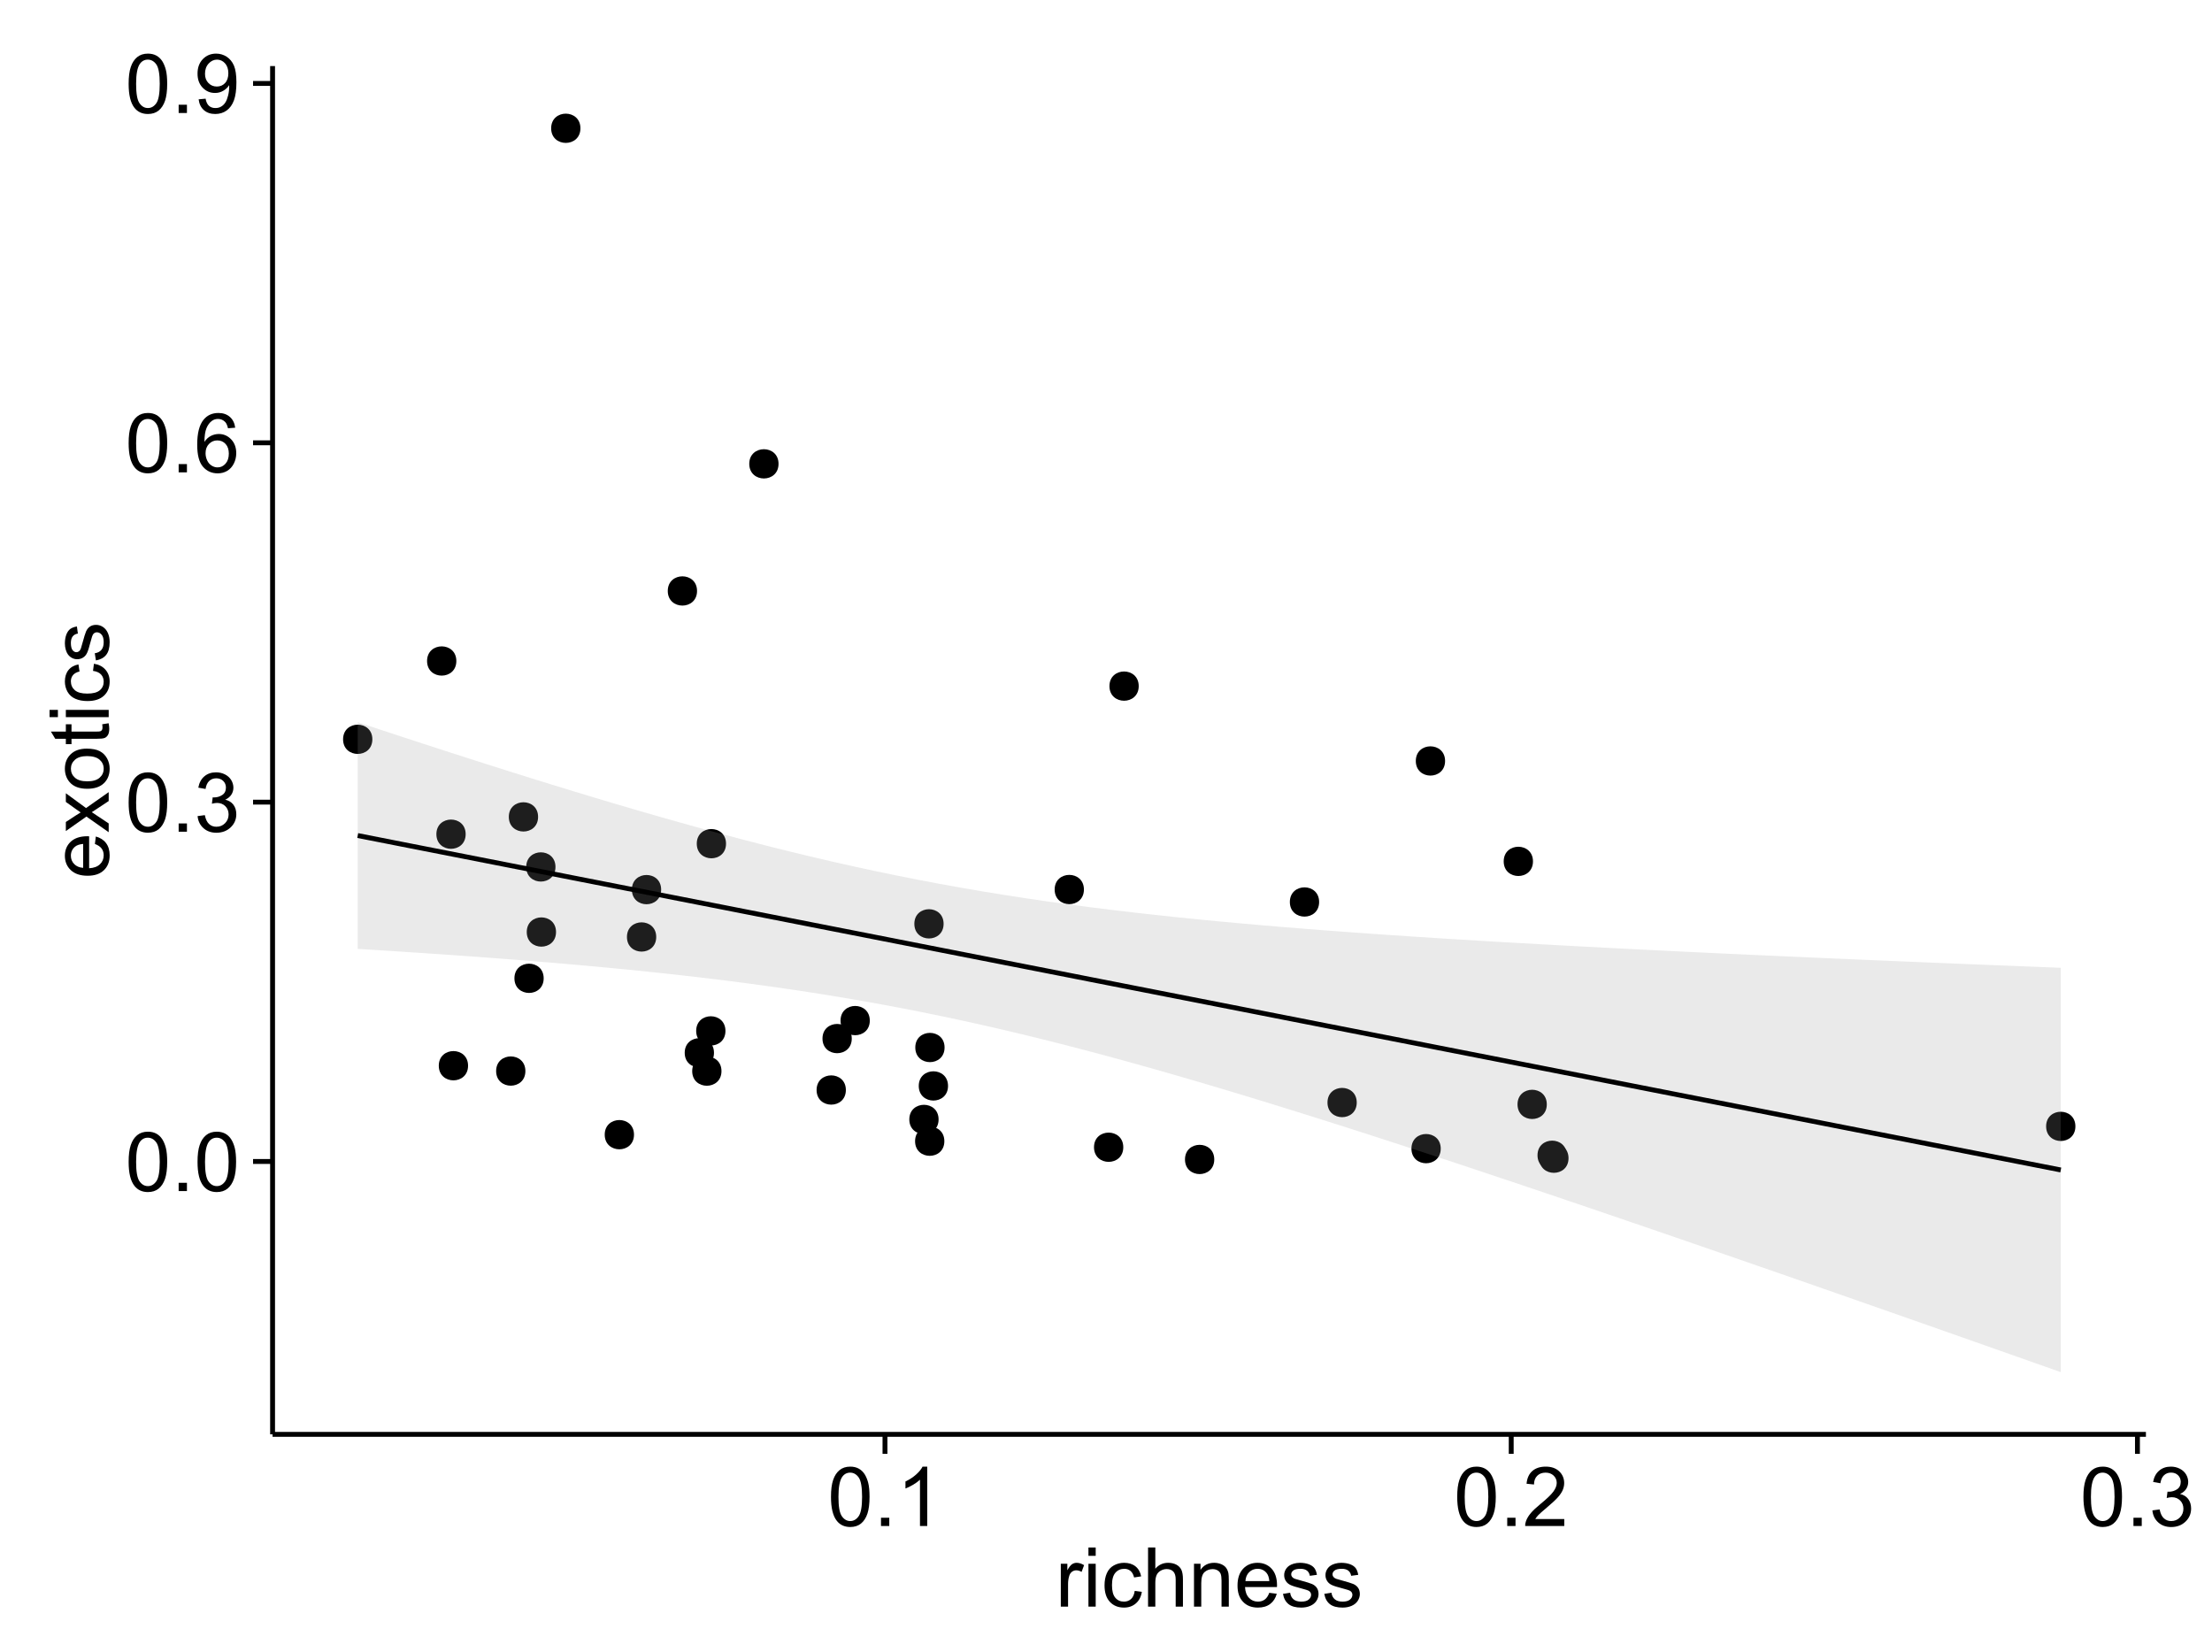 <?xml version="1.0" encoding="UTF-8"?>
<svg xmlns="http://www.w3.org/2000/svg" xmlns:xlink="http://www.w3.org/1999/xlink" width="482pt" height="360pt" viewBox="0 0 482 360" version="1.1">
<defs>
<g>
<symbol overflow="visible" id="glyph0-0">
<path style="stroke:none;" d="M 0.746 -6.355 C 0.742 -7.875 0.898 -9.102 1.215 -10.031 C 1.527 -10.961 1.996 -11.676 2.613 -12.18 C 3.23 -12.684 4.008 -12.938 4.949 -12.938 C 5.637 -12.938 6.242 -12.797 6.766 -12.52 C 7.285 -12.238 7.715 -11.836 8.059 -11.316 C 8.395 -10.789 8.664 -10.152 8.859 -9.398 C 9.051 -8.645 9.145 -7.629 9.148 -6.355 C 9.145 -4.84 8.992 -3.617 8.684 -2.691 C 8.371 -1.762 7.906 -1.047 7.289 -0.539 C 6.672 -0.035 5.891 0.215 4.949 0.219 C 3.703 0.215 2.727 -0.227 2.023 -1.117 C 1.168 -2.188 0.742 -3.934 0.746 -6.355 Z M 2.375 -6.355 C 2.371 -4.234 2.621 -2.824 3.117 -2.129 C 3.609 -1.426 4.219 -1.078 4.949 -1.082 C 5.672 -1.078 6.281 -1.43 6.781 -2.137 C 7.273 -2.836 7.523 -4.242 7.523 -6.355 C 7.523 -8.473 7.273 -9.883 6.781 -10.582 C 6.281 -11.277 5.664 -11.625 4.93 -11.629 C 4.199 -11.625 3.621 -11.316 3.191 -10.703 C 2.645 -9.918 2.371 -8.469 2.375 -6.355 Z M 2.375 -6.355 "/>
</symbol>
<symbol overflow="visible" id="glyph0-1">
<path style="stroke:none;" d="M 1.633 0 L 1.633 -1.801 L 3.438 -1.801 L 3.438 0 Z M 1.633 0 "/>
</symbol>
<symbol overflow="visible" id="glyph0-2">
<path style="stroke:none;" d="M 0.758 -3.402 L 2.336 -3.613 C 2.516 -2.711 2.824 -2.062 3.266 -1.672 C 3.699 -1.273 4.23 -1.078 4.859 -1.082 C 5.602 -1.078 6.23 -1.336 6.746 -1.855 C 7.254 -2.367 7.512 -3.004 7.516 -3.77 C 7.512 -4.492 7.273 -5.094 6.801 -5.566 C 6.324 -6.035 5.723 -6.27 4.992 -6.273 C 4.691 -6.27 4.316 -6.211 3.875 -6.102 L 4.051 -7.488 C 4.152 -7.473 4.238 -7.465 4.305 -7.469 C 4.977 -7.465 5.582 -7.641 6.125 -7.996 C 6.66 -8.344 6.93 -8.887 6.934 -9.625 C 6.93 -10.199 6.734 -10.68 6.344 -11.062 C 5.949 -11.445 5.441 -11.637 4.824 -11.637 C 4.207 -11.637 3.695 -11.441 3.285 -11.055 C 2.875 -10.668 2.613 -10.09 2.496 -9.316 L 0.914 -9.598 C 1.105 -10.656 1.543 -11.477 2.23 -12.062 C 2.914 -12.645 3.766 -12.938 4.789 -12.938 C 5.488 -12.938 6.137 -12.785 6.73 -12.484 C 7.32 -12.18 7.773 -11.77 8.09 -11.25 C 8.402 -10.727 8.559 -10.172 8.562 -9.59 C 8.559 -9.031 8.41 -8.523 8.113 -8.066 C 7.812 -7.609 7.371 -7.246 6.785 -6.977 C 7.547 -6.801 8.137 -6.438 8.562 -5.883 C 8.98 -5.328 9.191 -4.633 9.195 -3.805 C 9.191 -2.676 8.781 -1.723 7.965 -0.945 C 7.141 -0.164 6.105 0.223 4.852 0.227 C 3.719 0.223 2.777 -0.109 2.035 -0.781 C 1.285 -1.453 0.859 -2.328 0.758 -3.402 Z M 0.758 -3.402 "/>
</symbol>
<symbol overflow="visible" id="glyph0-3">
<path style="stroke:none;" d="M 8.957 -9.73 L 7.383 -9.605 C 7.242 -10.223 7.043 -10.676 6.785 -10.961 C 6.355 -11.41 5.828 -11.637 5.203 -11.637 C 4.695 -11.637 4.25 -11.496 3.875 -11.215 C 3.375 -10.852 2.984 -10.32 2.695 -9.625 C 2.406 -8.926 2.258 -7.934 2.25 -6.645 C 2.629 -7.223 3.094 -7.652 3.645 -7.938 C 4.195 -8.215 4.773 -8.355 5.379 -8.359 C 6.434 -8.355 7.328 -7.969 8.07 -7.195 C 8.809 -6.418 9.18 -5.414 9.184 -4.184 C 9.18 -3.371 9.008 -2.617 8.66 -1.926 C 8.312 -1.23 7.832 -0.699 7.227 -0.332 C 6.613 0.035 5.922 0.215 5.148 0.219 C 3.828 0.215 2.754 -0.266 1.922 -1.234 C 1.09 -2.199 0.672 -3.797 0.676 -6.031 C 0.672 -8.516 1.133 -10.328 2.055 -11.461 C 2.855 -12.445 3.938 -12.938 5.301 -12.938 C 6.312 -12.938 7.141 -12.652 7.789 -12.086 C 8.434 -11.516 8.824 -10.73 8.957 -9.73 Z M 2.496 -4.176 C 2.496 -3.629 2.609 -3.105 2.844 -2.609 C 3.07 -2.109 3.395 -1.73 3.812 -1.473 C 4.227 -1.207 4.664 -1.078 5.125 -1.082 C 5.789 -1.078 6.363 -1.348 6.844 -1.891 C 7.324 -2.426 7.562 -3.156 7.566 -4.086 C 7.562 -4.973 7.328 -5.676 6.855 -6.191 C 6.379 -6.703 5.781 -6.961 5.062 -6.961 C 4.348 -6.961 3.738 -6.703 3.242 -6.191 C 2.742 -5.676 2.496 -5.004 2.496 -4.176 Z M 2.496 -4.176 "/>
</symbol>
<symbol overflow="visible" id="glyph0-4">
<path style="stroke:none;" d="M 0.984 -2.98 L 2.504 -3.121 C 2.629 -2.402 2.875 -1.883 3.242 -1.562 C 3.602 -1.238 4.07 -1.078 4.641 -1.082 C 5.125 -1.078 5.551 -1.188 5.918 -1.414 C 6.285 -1.633 6.586 -1.934 6.82 -2.309 C 7.055 -2.68 7.25 -3.18 7.41 -3.816 C 7.566 -4.445 7.645 -5.09 7.648 -5.75 C 7.645 -5.812 7.641 -5.918 7.637 -6.062 C 7.316 -5.559 6.887 -5.148 6.34 -4.836 C 5.793 -4.52 5.199 -4.363 4.562 -4.367 C 3.492 -4.363 2.59 -4.75 1.852 -5.527 C 1.113 -6.297 0.742 -7.316 0.746 -8.586 C 0.742 -9.891 1.129 -10.945 1.902 -11.742 C 2.672 -12.539 3.637 -12.938 4.797 -12.938 C 5.633 -12.938 6.398 -12.711 7.098 -12.262 C 7.789 -11.809 8.316 -11.164 8.68 -10.332 C 9.035 -9.492 9.215 -8.285 9.219 -6.707 C 9.215 -5.055 9.039 -3.742 8.684 -2.77 C 8.324 -1.793 7.793 -1.051 7.09 -0.543 C 6.383 -0.035 5.555 0.215 4.605 0.219 C 3.598 0.215 2.773 -0.062 2.137 -0.621 C 1.496 -1.18 1.113 -1.965 0.984 -2.98 Z M 7.461 -8.664 C 7.457 -9.57 7.215 -10.293 6.734 -10.828 C 6.25 -11.359 5.672 -11.625 4.992 -11.629 C 4.289 -11.625 3.676 -11.336 3.156 -10.766 C 2.633 -10.188 2.371 -9.445 2.375 -8.535 C 2.371 -7.711 2.621 -7.043 3.117 -6.535 C 3.609 -6.02 4.219 -5.766 4.949 -5.766 C 5.68 -5.766 6.281 -6.02 6.754 -6.535 C 7.223 -7.043 7.457 -7.754 7.461 -8.664 Z M 7.461 -8.664 "/>
</symbol>
<symbol overflow="visible" id="glyph0-5">
<path style="stroke:none;" d="M 6.707 0 L 5.125 0 L 5.125 -10.082 C 4.742 -9.715 4.242 -9.352 3.625 -8.988 C 3.004 -8.625 2.449 -8.352 1.961 -8.172 L 1.961 -9.703 C 2.844 -10.117 3.617 -10.621 4.281 -11.215 C 4.941 -11.805 5.41 -12.379 5.688 -12.938 L 6.707 -12.938 Z M 6.707 0 "/>
</symbol>
<symbol overflow="visible" id="glyph0-6">
<path style="stroke:none;" d="M 9.062 -1.52 L 9.062 0 L 0.547 0 C 0.531 -0.379 0.594 -0.742 0.73 -1.098 C 0.945 -1.676 1.293 -2.25 1.77 -2.812 C 2.246 -3.375 2.934 -4.023 3.84 -4.766 C 5.238 -5.906 6.188 -6.816 6.68 -7.492 C 7.172 -8.16 7.418 -8.793 7.418 -9.395 C 7.418 -10.02 7.191 -10.551 6.746 -10.98 C 6.293 -11.41 5.711 -11.625 4.992 -11.629 C 4.23 -11.625 3.621 -11.395 3.164 -10.941 C 2.703 -10.48 2.469 -9.848 2.469 -9.043 L 0.844 -9.211 C 0.953 -10.422 1.371 -11.344 2.102 -11.984 C 2.824 -12.617 3.801 -12.938 5.027 -12.938 C 6.262 -12.938 7.238 -12.594 7.961 -11.91 C 8.68 -11.223 9.039 -10.371 9.043 -9.359 C 9.039 -8.84 8.934 -8.336 8.727 -7.84 C 8.512 -7.34 8.164 -6.812 7.676 -6.266 C 7.188 -5.711 6.375 -4.957 5.238 -4 C 4.285 -3.199 3.676 -2.66 3.41 -2.379 C 3.141 -2.094 2.918 -1.805 2.742 -1.52 Z M 9.062 -1.52 "/>
</symbol>
<symbol overflow="visible" id="glyph0-7">
<path style="stroke:none;" d="M 1.168 0 L 1.168 -9.336 L 2.594 -9.336 L 2.594 -7.918 C 2.953 -8.578 3.289 -9.016 3.598 -9.23 C 3.906 -9.438 4.242 -9.543 4.613 -9.547 C 5.145 -9.543 5.688 -9.375 6.242 -9.035 L 5.695 -7.566 C 5.309 -7.793 4.922 -7.91 4.535 -7.91 C 4.188 -7.91 3.875 -7.805 3.602 -7.598 C 3.324 -7.387 3.129 -7.098 3.016 -6.734 C 2.836 -6.168 2.746 -5.555 2.75 -4.887 L 2.75 0 Z M 1.168 0 "/>
</symbol>
<symbol overflow="visible" id="glyph0-8">
<path style="stroke:none;" d="M 1.195 -11.066 L 1.195 -12.883 L 2.777 -12.883 L 2.777 -11.066 Z M 1.195 0 L 1.195 -9.336 L 2.777 -9.336 L 2.777 0 Z M 1.195 0 "/>
</symbol>
<symbol overflow="visible" id="glyph0-9">
<path style="stroke:none;" d="M 7.277 -3.418 L 8.832 -3.219 C 8.66 -2.141 8.227 -1.301 7.527 -0.699 C 6.824 -0.09 5.965 0.211 4.949 0.211 C 3.668 0.211 2.641 -0.203 1.867 -1.039 C 1.09 -1.871 0.703 -3.07 0.703 -4.633 C 0.703 -5.637 0.867 -6.52 1.203 -7.277 C 1.531 -8.031 2.039 -8.598 2.727 -8.977 C 3.406 -9.355 4.152 -9.543 4.957 -9.547 C 5.969 -9.543 6.797 -9.289 7.441 -8.777 C 8.086 -8.262 8.5 -7.531 8.684 -6.594 L 7.145 -6.355 C 6.996 -6.98 6.738 -7.453 6.367 -7.77 C 5.992 -8.082 5.543 -8.238 5.02 -8.242 C 4.219 -8.238 3.57 -7.953 3.074 -7.387 C 2.574 -6.812 2.324 -5.91 2.328 -4.676 C 2.324 -3.422 2.566 -2.508 3.047 -1.941 C 3.527 -1.371 4.152 -1.09 4.93 -1.09 C 5.547 -1.09 6.066 -1.277 6.484 -1.66 C 6.898 -2.039 7.164 -2.625 7.277 -3.418 Z M 7.277 -3.418 "/>
</symbol>
<symbol overflow="visible" id="glyph0-10">
<path style="stroke:none;" d="M 1.188 0 L 1.188 -12.883 L 2.77 -12.883 L 2.77 -8.262 C 3.504 -9.117 4.434 -9.543 5.562 -9.547 C 6.25 -9.543 6.852 -9.406 7.363 -9.137 C 7.871 -8.859 8.234 -8.484 8.457 -8.004 C 8.676 -7.523 8.789 -6.824 8.789 -5.914 L 8.789 0 L 7.207 0 L 7.207 -5.914 C 7.207 -6.703 7.035 -7.281 6.691 -7.641 C 6.348 -8 5.863 -8.18 5.238 -8.184 C 4.77 -8.18 4.328 -8.059 3.914 -7.816 C 3.5 -7.574 3.203 -7.242 3.031 -6.828 C 2.852 -6.406 2.766 -5.832 2.77 -5.105 L 2.77 0 Z M 1.188 0 "/>
</symbol>
<symbol overflow="visible" id="glyph0-11">
<path style="stroke:none;" d="M 1.188 0 L 1.188 -9.336 L 2.609 -9.336 L 2.609 -8.008 C 3.293 -9.031 4.285 -9.543 5.582 -9.547 C 6.141 -9.543 6.656 -9.441 7.133 -9.242 C 7.602 -9.035 7.957 -8.77 8.191 -8.445 C 8.426 -8.113 8.59 -7.727 8.684 -7.277 C 8.742 -6.98 8.77 -6.465 8.773 -5.738 L 8.773 0 L 7.188 0 L 7.188 -5.68 C 7.184 -6.32 7.121 -6.801 7.004 -7.121 C 6.879 -7.438 6.66 -7.695 6.348 -7.887 C 6.031 -8.074 5.664 -8.168 5.246 -8.172 C 4.566 -8.168 3.984 -7.953 3.5 -7.531 C 3.008 -7.102 2.766 -6.293 2.77 -5.098 L 2.77 0 Z M 1.188 0 "/>
</symbol>
<symbol overflow="visible" id="glyph0-12">
<path style="stroke:none;" d="M 7.578 -3.008 L 9.211 -2.805 C 8.953 -1.848 8.473 -1.105 7.777 -0.578 C 7.078 -0.051 6.188 0.211 5.105 0.211 C 3.738 0.211 2.656 -0.207 1.859 -1.051 C 1.055 -1.887 0.656 -3.066 0.66 -4.586 C 0.656 -6.156 1.059 -7.375 1.871 -8.246 C 2.676 -9.109 3.727 -9.543 5.02 -9.547 C 6.266 -9.543 7.285 -9.117 8.078 -8.27 C 8.867 -7.418 9.262 -6.223 9.266 -4.684 C 9.262 -4.586 9.258 -4.445 9.254 -4.262 L 2.293 -4.262 C 2.348 -3.234 2.641 -2.449 3.164 -1.906 C 3.684 -1.359 4.332 -1.09 5.117 -1.09 C 5.691 -1.09 6.188 -1.242 6.598 -1.547 C 7.008 -1.852 7.332 -2.336 7.578 -3.008 Z M 2.383 -5.562 L 7.594 -5.562 C 7.523 -6.344 7.324 -6.934 6.996 -7.328 C 6.492 -7.934 5.836 -8.238 5.035 -8.242 C 4.305 -8.238 3.695 -7.996 3.203 -7.512 C 2.707 -7.027 2.434 -6.375 2.383 -5.562 Z M 2.383 -5.562 "/>
</symbol>
<symbol overflow="visible" id="glyph0-13">
<path style="stroke:none;" d="M 0.555 -2.785 L 2.117 -3.031 C 2.203 -2.402 2.449 -1.922 2.852 -1.59 C 3.25 -1.254 3.812 -1.09 4.535 -1.09 C 5.262 -1.09 5.801 -1.234 6.152 -1.531 C 6.504 -1.824 6.68 -2.172 6.68 -2.574 C 6.68 -2.926 6.523 -3.207 6.215 -3.418 C 5.996 -3.555 5.457 -3.734 4.598 -3.953 C 3.434 -4.246 2.629 -4.5 2.184 -4.715 C 1.734 -4.926 1.395 -5.223 1.164 -5.602 C 0.93 -5.98 0.812 -6.398 0.816 -6.855 C 0.812 -7.27 0.91 -7.652 1.102 -8.012 C 1.293 -8.363 1.551 -8.66 1.883 -8.895 C 2.125 -9.074 2.461 -9.227 2.887 -9.355 C 3.309 -9.48 3.766 -9.543 4.254 -9.547 C 4.984 -9.543 5.625 -9.438 6.184 -9.23 C 6.734 -9.016 7.145 -8.73 7.41 -8.371 C 7.672 -8.008 7.852 -7.527 7.953 -6.926 L 6.406 -6.715 C 6.332 -7.195 6.129 -7.57 5.793 -7.84 C 5.453 -8.105 4.977 -8.238 4.367 -8.242 C 3.637 -8.238 3.121 -8.117 2.812 -7.883 C 2.5 -7.641 2.344 -7.359 2.348 -7.039 C 2.344 -6.832 2.406 -6.648 2.539 -6.484 C 2.664 -6.312 2.867 -6.172 3.148 -6.062 C 3.301 -6.004 3.766 -5.871 4.543 -5.66 C 5.66 -5.359 6.441 -5.113 6.887 -4.926 C 7.324 -4.734 7.672 -4.457 7.926 -4.094 C 8.176 -3.73 8.301 -3.281 8.305 -2.742 C 8.301 -2.215 8.148 -1.719 7.844 -1.254 C 7.535 -0.785 7.09 -0.422 6.512 -0.172 C 5.926 0.086 5.27 0.211 4.543 0.211 C 3.328 0.211 2.406 -0.039 1.77 -0.543 C 1.133 -1.047 0.727 -1.793 0.555 -2.785 Z M 0.555 -2.785 "/>
</symbol>
<symbol overflow="visible" id="glyph1-0">
<path style="stroke:none;" d="M -3.004 -7.578 L -2.805 -9.211 C -1.848 -8.953 -1.105 -8.473 -0.578 -7.777 C -0.051 -7.078 0.211 -6.188 0.211 -5.105 C 0.211 -3.738 -0.207 -2.656 -1.051 -1.859 C -1.887 -1.055 -3.066 -0.656 -4.586 -0.66 C -6.156 -0.656 -7.375 -1.059 -8.246 -1.871 C -9.109 -2.676 -9.543 -3.727 -9.547 -5.02 C -9.543 -6.266 -9.117 -7.285 -8.27 -8.078 C -7.418 -8.867 -6.223 -9.262 -4.684 -9.266 C -4.586 -9.262 -4.445 -9.258 -4.262 -9.254 L -4.262 -2.293 C -3.234 -2.348 -2.449 -2.641 -1.906 -3.164 C -1.359 -3.684 -1.09 -4.332 -1.09 -5.117 C -1.09 -5.691 -1.242 -6.188 -1.547 -6.598 C -1.852 -7.008 -2.336 -7.332 -3.004 -7.578 Z M -5.562 -2.383 L -5.562 -7.594 C -6.344 -7.523 -6.934 -7.324 -7.328 -6.996 C -7.934 -6.492 -8.238 -5.836 -8.242 -5.035 C -8.238 -4.305 -7.996 -3.695 -7.512 -3.203 C -7.027 -2.707 -6.375 -2.434 -5.562 -2.383 Z M -5.562 -2.383 "/>
</symbol>
<symbol overflow="visible" id="glyph1-1">
<path style="stroke:none;" d="M 0 -0.133 L -4.852 -3.543 L -9.336 -0.387 L -9.336 -2.363 L -7.145 -3.797 C -6.727 -4.066 -6.379 -4.281 -6.102 -4.445 C -6.484 -4.703 -6.828 -4.941 -7.129 -5.16 L -9.336 -6.734 L -9.336 -8.621 L -4.938 -5.398 L 0 -8.867 L 0 -6.926 L -2.898 -5.008 L -3.684 -4.5 L 0 -2.047 Z M 0 -0.133 "/>
</symbol>
<symbol overflow="visible" id="glyph1-2">
<path style="stroke:none;" d="M -4.668 -0.598 C -6.391 -0.598 -7.672 -1.078 -8.508 -2.039 C -9.199 -2.84 -9.543 -3.816 -9.547 -4.977 C -9.543 -6.254 -9.125 -7.305 -8.285 -8.121 C -7.441 -8.934 -6.277 -9.34 -4.797 -9.344 C -3.594 -9.34 -2.648 -9.16 -1.961 -8.801 C -1.27 -8.441 -0.734 -7.914 -0.359 -7.227 C 0.023 -6.535 0.211 -5.785 0.211 -4.977 C 0.211 -3.664 -0.207 -2.609 -1.047 -1.805 C -1.883 -1 -3.09 -0.598 -4.668 -0.598 Z M -4.668 -2.223 C -3.469 -2.219 -2.574 -2.48 -1.98 -3.004 C -1.387 -3.523 -1.09 -4.18 -1.09 -4.977 C -1.09 -5.758 -1.387 -6.41 -1.984 -6.934 C -2.582 -7.453 -3.492 -7.715 -4.719 -7.719 C -5.867 -7.715 -6.742 -7.453 -7.34 -6.93 C -7.934 -6.402 -8.23 -5.75 -8.234 -4.977 C -8.23 -4.18 -7.938 -3.523 -7.348 -3.004 C -6.754 -2.48 -5.859 -2.219 -4.668 -2.223 Z M -4.668 -2.223 "/>
</symbol>
<symbol overflow="visible" id="glyph1-3">
<path style="stroke:none;" d="M -1.414 -4.641 L -0.016 -4.867 C 0.078 -4.422 0.121 -4.023 0.125 -3.672 C 0.121 -3.098 0.035 -2.652 -0.148 -2.336 C -0.328 -2.02 -0.566 -1.797 -0.863 -1.668 C -1.156 -1.539 -1.781 -1.477 -2.734 -1.477 L -8.102 -1.477 L -8.102 -0.316 L -9.336 -0.316 L -9.336 -1.477 L -11.645 -1.477 L -12.594 -3.051 L -9.336 -3.051 L -9.336 -4.641 L -8.102 -4.641 L -8.102 -3.051 L -2.645 -3.051 C -2.191 -3.047 -1.902 -3.074 -1.773 -3.133 C -1.645 -3.188 -1.543 -3.277 -1.465 -3.406 C -1.387 -3.527 -1.348 -3.707 -1.352 -3.945 C -1.348 -4.117 -1.367 -4.352 -1.414 -4.641 Z M -1.414 -4.641 "/>
</symbol>
<symbol overflow="visible" id="glyph1-4">
<path style="stroke:none;" d="M -11.066 -1.195 L -12.883 -1.195 L -12.883 -2.777 L -11.066 -2.777 Z M 0 -1.195 L -9.336 -1.195 L -9.336 -2.777 L 0 -2.777 Z M 0 -1.195 "/>
</symbol>
<symbol overflow="visible" id="glyph1-5">
<path style="stroke:none;" d="M -3.418 -7.277 L -3.215 -8.832 C -2.141 -8.66 -1.301 -8.227 -0.699 -7.527 C -0.09 -6.824 0.211 -5.965 0.211 -4.949 C 0.211 -3.668 -0.203 -2.641 -1.039 -1.867 C -1.871 -1.09 -3.07 -0.703 -4.633 -0.703 C -5.637 -0.703 -6.52 -0.867 -7.277 -1.203 C -8.031 -1.535 -8.598 -2.047 -8.977 -2.73 C -9.355 -3.41 -9.543 -4.152 -9.547 -4.957 C -9.543 -5.969 -9.289 -6.797 -8.777 -7.441 C -8.262 -8.086 -7.531 -8.5 -6.59 -8.684 L -6.355 -7.145 C -6.98 -6.996 -7.453 -6.738 -7.77 -6.367 C -8.082 -5.992 -8.238 -5.543 -8.242 -5.02 C -8.238 -4.219 -7.953 -3.57 -7.387 -3.074 C -6.812 -2.574 -5.91 -2.324 -4.676 -2.328 C -3.422 -2.324 -2.508 -2.566 -1.941 -3.047 C -1.371 -3.527 -1.09 -4.152 -1.09 -4.93 C -1.09 -5.547 -1.277 -6.066 -1.66 -6.484 C -2.035 -6.898 -2.621 -7.164 -3.418 -7.277 Z M -3.418 -7.277 "/>
</symbol>
<symbol overflow="visible" id="glyph1-6">
<path style="stroke:none;" d="M -2.785 -0.555 L -3.031 -2.117 C -2.402 -2.203 -1.922 -2.449 -1.59 -2.852 C -1.254 -3.25 -1.09 -3.812 -1.09 -4.535 C -1.09 -5.262 -1.234 -5.801 -1.531 -6.152 C -1.824 -6.504 -2.172 -6.68 -2.574 -6.68 C -2.926 -6.68 -3.207 -6.523 -3.418 -6.215 C -3.555 -5.996 -3.734 -5.457 -3.953 -4.598 C -4.246 -3.434 -4.5 -2.629 -4.715 -2.184 C -4.926 -1.734 -5.223 -1.395 -5.602 -1.164 C -5.98 -0.93 -6.398 -0.812 -6.855 -0.816 C -7.27 -0.812 -7.652 -0.91 -8.012 -1.102 C -8.363 -1.293 -8.66 -1.551 -8.895 -1.883 C -9.074 -2.125 -9.227 -2.461 -9.355 -2.887 C -9.48 -3.309 -9.543 -3.766 -9.547 -4.254 C -9.543 -4.984 -9.438 -5.625 -9.23 -6.184 C -9.016 -6.734 -8.73 -7.145 -8.371 -7.41 C -8.008 -7.672 -7.527 -7.852 -6.926 -7.953 L -6.715 -6.406 C -7.195 -6.332 -7.57 -6.129 -7.84 -5.797 C -8.105 -5.457 -8.238 -4.98 -8.242 -4.367 C -8.238 -3.637 -8.117 -3.121 -7.883 -2.812 C -7.641 -2.5 -7.359 -2.344 -7.039 -2.348 C -6.832 -2.344 -6.648 -2.406 -6.484 -2.539 C -6.312 -2.664 -6.172 -2.867 -6.062 -3.148 C -6.004 -3.301 -5.871 -3.766 -5.66 -4.543 C -5.359 -5.66 -5.113 -6.441 -4.926 -6.887 C -4.734 -7.324 -4.457 -7.672 -4.094 -7.926 C -3.73 -8.176 -3.281 -8.301 -2.742 -8.305 C -2.211 -8.301 -1.711 -8.148 -1.25 -7.844 C -0.781 -7.535 -0.422 -7.09 -0.172 -6.512 C 0.086 -5.926 0.211 -5.27 0.211 -4.543 C 0.211 -3.328 -0.039 -2.406 -0.543 -1.77 C -1.047 -1.133 -1.793 -0.727 -2.785 -0.555 Z M -2.785 -0.555 "/>
</symbol>
</g>
<clipPath id="clip1">
  <path d="M 59.395 14.398 L 468.602 14.398 L 468.602 313.531 L 59.395 313.531 Z M 59.395 14.398 "/>
</clipPath>
</defs>
<g id="surface6961">
<rect x="0" y="0" width="482" height="360" style="fill:rgb(100%,100%,100%);fill-opacity:1;stroke:none;"/>
<rect x="0" y="0" width="482" height="360" style="fill:rgb(100%,100%,100%);fill-opacity:1;stroke:none;"/>
<path style="fill:none;stroke-width:1.063;stroke-linecap:round;stroke-linejoin:round;stroke:rgb(100%,100%,100%);stroke-opacity:1;stroke-miterlimit:10;" d="M 0 360 L 482 360 L 482 0 L 0 0 Z M 0 360 "/>
<g clip-path="url(#clip1)" clip-rule="nonzero">
<path style=" stroke:none;fill-rule:nonzero;fill:rgb(100%,100%,100%);fill-opacity:1;" d="M 59.395 312.531 L 467.602 312.531 L 467.602 14.398 L 59.395 14.398 Z M 59.395 312.531 "/>
<path style=" stroke:none;fill-rule:nonzero;fill:rgb(0%,0%,0%);fill-opacity:1;" d="M 183.254 237.504 C 183.254 240.34 179 240.34 179 237.504 C 179 234.668 183.254 234.668 183.254 237.504 "/>
<path style=" stroke:none;fill-rule:nonzero;fill:rgb(0%,0%,0%);fill-opacity:1;" d="M 143.004 193.84 C 143.004 196.676 138.75 196.676 138.75 193.84 C 138.75 191.008 143.004 191.008 143.004 193.84 "/>
<path style=" stroke:none;fill-rule:nonzero;fill:rgb(0%,0%,0%);fill-opacity:1;" d="M 113.422 233.375 C 113.422 236.211 109.172 236.211 109.172 233.375 C 109.172 230.539 113.422 230.539 113.422 233.375 "/>
<path style=" stroke:none;fill-rule:nonzero;fill:rgb(0%,0%,0%);fill-opacity:1;" d="M 204.551 201.297 C 204.551 204.133 200.301 204.133 200.301 201.297 C 200.301 198.465 204.551 198.465 204.551 201.297 "/>
<path style=" stroke:none;fill-rule:nonzero;fill:rgb(0%,0%,0%);fill-opacity:1;" d="M 313.82 165.809 C 313.82 168.641 309.57 168.641 309.57 165.809 C 309.57 162.973 313.82 162.973 313.82 165.809 "/>
<path style=" stroke:none;fill-rule:nonzero;fill:rgb(0%,0%,0%);fill-opacity:1;" d="M 157.141 183.828 C 157.141 186.664 152.891 186.664 152.891 183.828 C 152.891 180.996 157.141 180.996 157.141 183.828 "/>
<path style=" stroke:none;fill-rule:nonzero;fill:rgb(0%,0%,0%);fill-opacity:1;" d="M 204.762 228.242 C 204.762 231.078 200.508 231.078 200.508 228.242 C 200.508 225.406 204.762 225.406 204.762 228.242 "/>
<path style=" stroke:none;fill-rule:nonzero;fill:rgb(0%,0%,0%);fill-opacity:1;" d="M 203.457 243.914 C 203.457 246.75 199.207 246.75 199.207 243.914 C 199.207 241.082 203.457 241.082 203.457 243.914 "/>
<path style=" stroke:none;fill-rule:nonzero;fill:rgb(0%,0%,0%);fill-opacity:1;" d="M 154.516 229.398 C 154.516 232.23 150.262 232.23 150.262 229.398 C 150.262 226.562 154.516 226.562 154.516 229.398 "/>
<path style=" stroke:none;fill-rule:nonzero;fill:rgb(0%,0%,0%);fill-opacity:1;" d="M 156.148 233.387 C 156.148 236.223 151.895 236.223 151.895 233.387 C 151.895 230.555 156.148 230.555 156.148 233.387 "/>
<path style=" stroke:none;fill-rule:nonzero;fill:rgb(0%,0%,0%);fill-opacity:1;" d="M 243.703 249.973 C 243.703 252.809 239.449 252.809 239.449 249.973 C 239.449 247.141 243.703 247.141 243.703 249.973 "/>
<path style=" stroke:none;fill-rule:nonzero;fill:rgb(0%,0%,0%);fill-opacity:1;" d="M 204.715 248.66 C 204.715 251.496 200.461 251.496 200.461 248.66 C 200.461 245.824 204.715 245.824 204.715 248.66 "/>
<path style=" stroke:none;fill-rule:nonzero;fill:rgb(0%,0%,0%);fill-opacity:1;" d="M 286.375 196.535 C 286.375 199.367 282.125 199.367 282.125 196.535 C 282.125 193.699 286.375 193.699 286.375 196.535 "/>
<path style=" stroke:none;fill-rule:nonzero;fill:rgb(0%,0%,0%);fill-opacity:1;" d="M 294.574 240.234 C 294.574 243.07 290.324 243.07 290.324 240.234 C 290.324 237.398 294.574 237.398 294.574 240.234 "/>
<path style=" stroke:none;fill-rule:nonzero;fill:rgb(0%,0%,0%);fill-opacity:1;" d="M 312.875 250.277 C 312.875 253.113 308.621 253.113 308.621 250.277 C 308.621 247.441 312.875 247.441 312.875 250.277 "/>
<path style=" stroke:none;fill-rule:nonzero;fill:rgb(0%,0%,0%);fill-opacity:1;" d="M 119.977 188.902 C 119.977 191.734 115.727 191.734 115.727 188.902 C 115.727 186.066 119.977 186.066 119.977 188.902 "/>
<path style=" stroke:none;fill-rule:nonzero;fill:rgb(0%,0%,0%);fill-opacity:1;" d="M 150.824 128.766 C 150.824 131.602 146.57 131.602 146.57 128.766 C 146.57 125.93 150.824 125.93 150.824 128.766 "/>
<path style=" stroke:none;fill-rule:nonzero;fill:rgb(0%,0%,0%);fill-opacity:1;" d="M 340.344 251.723 C 340.344 254.559 336.09 254.559 336.09 251.723 C 336.09 248.887 340.344 248.887 340.344 251.723 "/>
<path style=" stroke:none;fill-rule:nonzero;fill:rgb(0%,0%,0%);fill-opacity:1;" d="M 247.066 149.5 C 247.066 152.332 242.812 152.332 242.812 149.5 C 242.812 146.664 247.066 146.664 247.066 149.5 "/>
<path style=" stroke:none;fill-rule:nonzero;fill:rgb(0%,0%,0%);fill-opacity:1;" d="M 188.469 222.379 C 188.469 225.211 184.219 225.211 184.219 222.379 C 184.219 219.543 188.469 219.543 188.469 222.379 "/>
<path style=" stroke:none;fill-rule:nonzero;fill:rgb(0%,0%,0%);fill-opacity:1;" d="M 184.539 226.297 C 184.539 229.133 180.285 229.133 180.285 226.297 C 180.285 223.465 184.539 223.465 184.539 226.297 "/>
<path style=" stroke:none;fill-rule:nonzero;fill:rgb(0%,0%,0%);fill-opacity:1;" d="M 335.988 240.637 C 335.988 243.469 331.734 243.469 331.734 240.637 C 331.734 237.801 335.988 237.801 335.988 240.637 "/>
<path style=" stroke:none;fill-rule:nonzero;fill:rgb(0%,0%,0%);fill-opacity:1;" d="M 120.098 203.078 C 120.098 205.914 115.844 205.914 115.844 203.078 C 115.844 200.242 120.098 200.242 120.098 203.078 "/>
<path style=" stroke:none;fill-rule:nonzero;fill:rgb(0%,0%,0%);fill-opacity:1;" d="M 100.406 181.762 C 100.406 184.598 96.152 184.598 96.152 181.762 C 96.152 178.926 100.406 178.926 100.406 181.762 "/>
<path style=" stroke:none;fill-rule:nonzero;fill:rgb(0%,0%,0%);fill-opacity:1;" d="M 332.973 187.688 C 332.973 190.52 328.723 190.52 328.723 187.688 C 328.723 184.852 332.973 184.852 332.973 187.688 "/>
<path style=" stroke:none;fill-rule:nonzero;fill:rgb(0%,0%,0%);fill-opacity:1;" d="M 451.172 245.426 C 451.172 248.262 446.918 248.262 446.918 245.426 C 446.918 242.594 451.172 242.594 451.172 245.426 "/>
<path style=" stroke:none;fill-rule:nonzero;fill:rgb(0%,0%,0%);fill-opacity:1;" d="M 168.582 101.066 C 168.582 103.902 164.328 103.902 164.328 101.066 C 164.328 98.234 168.582 98.234 168.582 101.066 "/>
<path style=" stroke:none;fill-rule:nonzero;fill:rgb(0%,0%,0%);fill-opacity:1;" d="M 125.414 27.953 C 125.414 30.785 121.164 30.785 121.164 27.953 C 121.164 25.117 125.414 25.117 125.414 27.953 "/>
<path style=" stroke:none;fill-rule:nonzero;fill:rgb(0%,0%,0%);fill-opacity:1;" d="M 137.086 247.234 C 137.086 250.07 132.836 250.07 132.836 247.234 C 132.836 244.402 137.086 244.402 137.086 247.234 "/>
<path style=" stroke:none;fill-rule:nonzero;fill:rgb(0%,0%,0%);fill-opacity:1;" d="M 100.93 232.211 C 100.93 235.047 96.68 235.047 96.68 232.211 C 96.68 229.375 100.93 229.375 100.93 232.211 "/>
<path style=" stroke:none;fill-rule:nonzero;fill:rgb(0%,0%,0%);fill-opacity:1;" d="M 235.125 193.82 C 235.125 196.656 230.875 196.656 230.875 193.82 C 230.875 190.984 235.125 190.984 235.125 193.82 "/>
<path style=" stroke:none;fill-rule:nonzero;fill:rgb(0%,0%,0%);fill-opacity:1;" d="M 205.512 236.617 C 205.512 239.449 201.262 239.449 201.262 236.617 C 201.262 233.781 205.512 233.781 205.512 236.617 "/>
<path style=" stroke:none;fill-rule:nonzero;fill:rgb(0%,0%,0%);fill-opacity:1;" d="M 117.406 213.168 C 117.406 216.004 113.156 216.004 113.156 213.168 C 113.156 210.332 117.406 210.332 117.406 213.168 "/>
<path style=" stroke:none;fill-rule:nonzero;fill:rgb(0%,0%,0%);fill-opacity:1;" d="M 80.074 161.09 C 80.074 163.926 75.824 163.926 75.824 161.09 C 75.824 158.254 80.074 158.254 80.074 161.09 "/>
<path style=" stroke:none;fill-rule:nonzero;fill:rgb(0%,0%,0%);fill-opacity:1;" d="M 340.723 252.363 C 340.723 255.195 336.473 255.195 336.473 252.363 C 336.473 249.527 340.723 249.527 340.723 252.363 "/>
<path style=" stroke:none;fill-rule:nonzero;fill:rgb(0%,0%,0%);fill-opacity:1;" d="M 263.527 252.637 C 263.527 255.473 259.273 255.473 259.273 252.637 C 259.273 249.801 263.527 249.801 263.527 252.637 "/>
<path style=" stroke:none;fill-rule:nonzero;fill:rgb(0%,0%,0%);fill-opacity:1;" d="M 157.016 224.625 C 157.016 227.461 152.762 227.461 152.762 224.625 C 152.762 221.789 157.016 221.789 157.016 224.625 "/>
<path style=" stroke:none;fill-rule:nonzero;fill:rgb(0%,0%,0%);fill-opacity:1;" d="M 141.93 204.16 C 141.93 206.992 137.676 206.992 137.676 204.16 C 137.676 201.324 141.93 201.324 141.93 204.16 "/>
<path style=" stroke:none;fill-rule:nonzero;fill:rgb(0%,0%,0%);fill-opacity:1;" d="M 116.188 177.992 C 116.188 180.828 111.934 180.828 111.934 177.992 C 111.934 175.16 116.188 175.16 116.188 177.992 "/>
<path style=" stroke:none;fill-rule:nonzero;fill:rgb(0%,0%,0%);fill-opacity:1;" d="M 98.375 144.027 C 98.375 146.859 94.121 146.859 94.121 144.027 C 94.121 141.191 98.375 141.191 98.375 144.027 "/>
<path style=" stroke:none;fill-rule:nonzero;fill:rgb(0%,0%,0%);fill-opacity:1;" d="M 184.316 237.504 C 184.316 241.758 177.938 241.758 177.938 237.504 C 177.938 233.254 184.316 233.254 184.316 237.504 "/>
<path style=" stroke:none;fill-rule:nonzero;fill:rgb(0%,0%,0%);fill-opacity:1;" d="M 144.066 193.84 C 144.066 198.094 137.688 198.094 137.688 193.84 C 137.688 189.59 144.066 189.59 144.066 193.84 "/>
<path style=" stroke:none;fill-rule:nonzero;fill:rgb(0%,0%,0%);fill-opacity:1;" d="M 114.484 233.375 C 114.484 237.625 108.109 237.625 108.109 233.375 C 108.109 229.121 114.484 229.121 114.484 233.375 "/>
<path style=" stroke:none;fill-rule:nonzero;fill:rgb(0%,0%,0%);fill-opacity:1;" d="M 205.613 201.297 C 205.613 205.551 199.238 205.551 199.238 201.297 C 199.238 197.047 205.613 197.047 205.613 201.297 "/>
<path style=" stroke:none;fill-rule:nonzero;fill:rgb(0%,0%,0%);fill-opacity:1;" d="M 314.887 165.809 C 314.887 170.059 308.508 170.059 308.508 165.809 C 308.508 161.555 314.887 161.555 314.887 165.809 "/>
<path style=" stroke:none;fill-rule:nonzero;fill:rgb(0%,0%,0%);fill-opacity:1;" d="M 158.203 183.828 C 158.203 188.082 151.828 188.082 151.828 183.828 C 151.828 179.578 158.203 179.578 158.203 183.828 "/>
<path style=" stroke:none;fill-rule:nonzero;fill:rgb(0%,0%,0%);fill-opacity:1;" d="M 205.824 228.242 C 205.824 232.496 199.445 232.496 199.445 228.242 C 199.445 223.992 205.824 223.992 205.824 228.242 "/>
<path style=" stroke:none;fill-rule:nonzero;fill:rgb(0%,0%,0%);fill-opacity:1;" d="M 204.52 243.914 C 204.52 248.168 198.141 248.168 198.141 243.914 C 198.141 239.664 204.52 239.664 204.52 243.914 "/>
<path style=" stroke:none;fill-rule:nonzero;fill:rgb(0%,0%,0%);fill-opacity:1;" d="M 155.578 229.398 C 155.578 233.648 149.199 233.648 149.199 229.398 C 149.199 225.145 155.578 225.145 155.578 229.398 "/>
<path style=" stroke:none;fill-rule:nonzero;fill:rgb(0%,0%,0%);fill-opacity:1;" d="M 157.211 233.387 C 157.211 237.641 150.832 237.641 150.832 233.387 C 150.832 229.137 157.211 229.137 157.211 233.387 "/>
<path style=" stroke:none;fill-rule:nonzero;fill:rgb(0%,0%,0%);fill-opacity:1;" d="M 244.766 249.973 C 244.766 254.227 238.387 254.227 238.387 249.973 C 238.387 245.723 244.766 245.723 244.766 249.973 "/>
<path style=" stroke:none;fill-rule:nonzero;fill:rgb(0%,0%,0%);fill-opacity:1;" d="M 205.777 248.66 C 205.777 252.91 199.398 252.91 199.398 248.66 C 199.398 244.406 205.777 244.406 205.777 248.66 "/>
<path style=" stroke:none;fill-rule:nonzero;fill:rgb(0%,0%,0%);fill-opacity:1;" d="M 287.441 196.535 C 287.441 200.785 281.062 200.785 281.062 196.535 C 281.062 192.281 287.441 192.281 287.441 196.535 "/>
<path style=" stroke:none;fill-rule:nonzero;fill:rgb(0%,0%,0%);fill-opacity:1;" d="M 295.637 240.234 C 295.637 244.488 289.262 244.488 289.262 240.234 C 289.262 235.98 295.637 235.98 295.637 240.234 "/>
<path style=" stroke:none;fill-rule:nonzero;fill:rgb(0%,0%,0%);fill-opacity:1;" d="M 313.938 250.277 C 313.938 254.531 307.559 254.531 307.559 250.277 C 307.559 246.027 313.938 246.027 313.938 250.277 "/>
<path style=" stroke:none;fill-rule:nonzero;fill:rgb(0%,0%,0%);fill-opacity:1;" d="M 121.039 188.902 C 121.039 193.152 114.664 193.152 114.664 188.902 C 114.664 184.648 121.039 184.648 121.039 188.902 "/>
<path style=" stroke:none;fill-rule:nonzero;fill:rgb(0%,0%,0%);fill-opacity:1;" d="M 151.887 128.766 C 151.887 133.016 145.508 133.016 145.508 128.766 C 145.508 124.512 151.887 124.512 151.887 128.766 "/>
<path style=" stroke:none;fill-rule:nonzero;fill:rgb(0%,0%,0%);fill-opacity:1;" d="M 341.406 251.723 C 341.406 255.973 335.027 255.973 335.027 251.723 C 335.027 247.469 341.406 247.469 341.406 251.723 "/>
<path style=" stroke:none;fill-rule:nonzero;fill:rgb(0%,0%,0%);fill-opacity:1;" d="M 248.129 149.5 C 248.129 153.75 241.75 153.75 241.75 149.5 C 241.75 145.246 248.129 145.246 248.129 149.5 "/>
<path style=" stroke:none;fill-rule:nonzero;fill:rgb(0%,0%,0%);fill-opacity:1;" d="M 189.531 222.379 C 189.531 226.629 183.156 226.629 183.156 222.379 C 183.156 218.125 189.531 218.125 189.531 222.379 "/>
<path style=" stroke:none;fill-rule:nonzero;fill:rgb(0%,0%,0%);fill-opacity:1;" d="M 185.602 226.297 C 185.602 230.551 179.223 230.551 179.223 226.297 C 179.223 222.047 185.602 222.047 185.602 226.297 "/>
<path style=" stroke:none;fill-rule:nonzero;fill:rgb(0%,0%,0%);fill-opacity:1;" d="M 337.051 240.637 C 337.051 244.887 330.672 244.887 330.672 240.637 C 330.672 236.383 337.051 236.383 337.051 240.637 "/>
<path style=" stroke:none;fill-rule:nonzero;fill:rgb(0%,0%,0%);fill-opacity:1;" d="M 121.16 203.078 C 121.16 207.332 114.781 207.332 114.781 203.078 C 114.781 198.828 121.16 198.828 121.16 203.078 "/>
<path style=" stroke:none;fill-rule:nonzero;fill:rgb(0%,0%,0%);fill-opacity:1;" d="M 101.469 181.762 C 101.469 186.016 95.09 186.016 95.09 181.762 C 95.09 177.512 101.469 177.512 101.469 181.762 "/>
<path style=" stroke:none;fill-rule:nonzero;fill:rgb(0%,0%,0%);fill-opacity:1;" d="M 334.039 187.688 C 334.039 191.938 327.66 191.938 327.66 187.688 C 327.66 183.434 334.039 183.434 334.039 187.688 "/>
<path style=" stroke:none;fill-rule:nonzero;fill:rgb(0%,0%,0%);fill-opacity:1;" d="M 452.234 245.426 C 452.234 249.68 445.855 249.68 445.855 245.426 C 445.855 241.176 452.234 241.176 452.234 245.426 "/>
<path style=" stroke:none;fill-rule:nonzero;fill:rgb(0%,0%,0%);fill-opacity:1;" d="M 169.645 101.066 C 169.645 105.32 163.266 105.32 163.266 101.066 C 163.266 96.816 169.645 96.816 169.645 101.066 "/>
<path style=" stroke:none;fill-rule:nonzero;fill:rgb(0%,0%,0%);fill-opacity:1;" d="M 126.477 27.953 C 126.477 32.203 120.098 32.203 120.098 27.953 C 120.098 23.699 126.477 23.699 126.477 27.953 "/>
<path style=" stroke:none;fill-rule:nonzero;fill:rgb(0%,0%,0%);fill-opacity:1;" d="M 138.148 247.234 C 138.148 251.488 131.77 251.488 131.77 247.234 C 131.77 242.984 138.148 242.984 138.148 247.234 "/>
<path style=" stroke:none;fill-rule:nonzero;fill:rgb(0%,0%,0%);fill-opacity:1;" d="M 101.992 232.211 C 101.992 236.465 95.613 236.465 95.613 232.211 C 95.613 227.957 101.992 227.957 101.992 232.211 "/>
<path style=" stroke:none;fill-rule:nonzero;fill:rgb(0%,0%,0%);fill-opacity:1;" d="M 236.188 193.82 C 236.188 198.07 229.812 198.07 229.812 193.82 C 229.812 189.566 236.188 189.566 236.188 193.82 "/>
<path style=" stroke:none;fill-rule:nonzero;fill:rgb(0%,0%,0%);fill-opacity:1;" d="M 206.578 236.617 C 206.578 240.867 200.199 240.867 200.199 236.617 C 200.199 232.363 206.578 232.363 206.578 236.617 "/>
<path style=" stroke:none;fill-rule:nonzero;fill:rgb(0%,0%,0%);fill-opacity:1;" d="M 118.469 213.168 C 118.469 217.418 112.094 217.418 112.094 213.168 C 112.094 208.914 118.469 208.914 118.469 213.168 "/>
<path style=" stroke:none;fill-rule:nonzero;fill:rgb(0%,0%,0%);fill-opacity:1;" d="M 81.137 161.09 C 81.137 165.34 74.758 165.34 74.758 161.09 C 74.758 156.836 81.137 156.836 81.137 161.09 "/>
<path style=" stroke:none;fill-rule:nonzero;fill:rgb(0%,0%,0%);fill-opacity:1;" d="M 341.785 252.363 C 341.785 256.613 335.406 256.613 335.406 252.363 C 335.406 248.109 341.785 248.109 341.785 252.363 "/>
<path style=" stroke:none;fill-rule:nonzero;fill:rgb(0%,0%,0%);fill-opacity:1;" d="M 264.59 252.637 C 264.59 256.887 258.211 256.887 258.211 252.637 C 258.211 248.383 264.59 248.383 264.59 252.637 "/>
<path style=" stroke:none;fill-rule:nonzero;fill:rgb(0%,0%,0%);fill-opacity:1;" d="M 158.078 224.625 C 158.078 228.875 151.699 228.875 151.699 224.625 C 151.699 220.371 158.078 220.371 158.078 224.625 "/>
<path style=" stroke:none;fill-rule:nonzero;fill:rgb(0%,0%,0%);fill-opacity:1;" d="M 142.992 204.16 C 142.992 208.41 136.613 208.41 136.613 204.16 C 136.613 199.906 142.992 199.906 142.992 204.16 "/>
<path style=" stroke:none;fill-rule:nonzero;fill:rgb(0%,0%,0%);fill-opacity:1;" d="M 117.25 177.992 C 117.25 182.246 110.871 182.246 110.871 177.992 C 110.871 173.742 117.25 173.742 117.25 177.992 "/>
<path style=" stroke:none;fill-rule:nonzero;fill:rgb(0%,0%,0%);fill-opacity:1;" d="M 99.438 144.027 C 99.438 148.277 93.059 148.277 93.059 144.027 C 93.059 139.773 99.438 139.773 99.438 144.027 "/>
<path style=" stroke:none;fill-rule:nonzero;fill:rgb(60%,60%,60%);fill-opacity:0.2;" d="M 77.949 157.359 L 82.645 158.914 L 87.344 160.461 L 92.039 161.996 L 96.738 163.523 L 101.438 165.035 L 106.133 166.539 L 110.832 168.027 L 115.527 169.5 L 120.227 170.957 L 124.922 172.398 L 129.621 173.82 L 134.316 175.223 L 139.016 176.602 L 143.711 177.957 L 148.41 179.285 L 153.109 180.59 L 157.805 181.863 L 162.504 183.105 L 167.199 184.316 L 171.898 185.488 L 176.594 186.625 L 181.293 187.723 L 185.988 188.781 L 190.688 189.797 L 195.383 190.77 L 200.082 191.703 L 204.777 192.59 L 209.477 193.438 L 214.176 194.242 L 218.871 195.008 L 223.57 195.734 L 228.266 196.422 L 232.965 197.074 L 237.66 197.691 L 242.359 198.273 L 247.055 198.828 L 251.754 199.355 L 256.449 199.855 L 261.148 200.332 L 265.844 200.785 L 270.543 201.215 L 275.242 201.629 L 279.938 202.023 L 284.637 202.402 L 289.332 202.766 L 294.031 203.113 L 298.727 203.449 L 303.426 203.773 L 308.121 204.086 L 312.82 204.391 L 317.516 204.684 L 322.215 204.969 L 326.914 205.246 L 331.609 205.516 L 336.309 205.777 L 341.004 206.035 L 345.703 206.285 L 350.398 206.531 L 355.098 206.773 L 359.793 207.008 L 364.492 207.238 L 369.188 207.465 L 373.887 207.688 L 378.582 207.906 L 383.281 208.121 L 387.98 208.332 L 392.676 208.543 L 397.375 208.75 L 402.07 208.953 L 406.77 209.156 L 411.465 209.352 L 416.164 209.551 L 420.859 209.746 L 425.559 209.938 L 430.254 210.129 L 434.953 210.316 L 439.648 210.504 L 449.047 210.871 L 449.047 298.98 L 439.648 295.66 L 434.953 294.004 L 430.254 292.348 L 425.559 290.691 L 420.859 289.039 L 416.164 287.391 L 411.465 285.742 L 406.77 284.098 L 402.07 282.453 L 397.375 280.812 L 392.676 279.172 L 387.98 277.539 L 383.281 275.906 L 378.582 274.277 L 373.887 272.652 L 369.188 271.027 L 364.492 269.41 L 359.793 267.797 L 355.098 266.188 L 350.398 264.582 L 345.703 262.984 L 341.004 261.391 L 336.309 259.801 L 331.609 258.219 L 326.914 256.645 L 322.215 255.078 L 317.516 253.516 L 312.82 251.965 L 308.121 250.426 L 303.426 248.895 L 298.727 247.371 L 294.031 245.863 L 289.332 244.367 L 284.637 242.887 L 279.938 241.422 L 275.242 239.969 L 270.543 238.539 L 265.844 237.125 L 261.148 235.734 L 256.449 234.363 L 251.754 233.02 L 247.055 231.699 L 242.359 230.41 L 237.66 229.152 L 232.965 227.922 L 228.266 226.73 L 223.57 225.574 L 218.871 224.453 L 214.176 223.371 L 209.477 222.332 L 204.777 221.336 L 200.082 220.379 L 195.383 219.469 L 190.688 218.598 L 185.988 217.77 L 181.293 216.98 L 176.594 216.234 L 171.898 215.527 L 167.199 214.855 L 162.504 214.219 L 157.805 213.617 L 153.109 213.047 L 148.41 212.504 L 143.711 211.988 L 139.016 211.5 L 134.316 211.035 L 129.621 210.59 L 124.922 210.168 L 120.227 209.766 L 115.527 209.379 L 110.832 209.008 L 106.133 208.648 L 101.438 208.305 L 96.738 207.977 L 92.039 207.656 L 87.344 207.348 L 82.645 207.047 L 77.949 206.758 Z M 77.949 157.359 "/>
<path style="fill:none;stroke-width:1.063;stroke-linecap:butt;stroke-linejoin:round;stroke:rgb(0%,0%,0%);stroke-opacity:1;stroke-miterlimit:1;" d="M 77.949 182.059 L 82.645 182.98 L 87.344 183.906 L 92.039 184.828 L 101.438 186.672 L 106.133 187.594 L 110.832 188.516 L 115.527 189.438 L 120.227 190.359 L 124.922 191.285 L 129.621 192.207 L 134.316 193.129 L 139.016 194.051 L 143.711 194.973 L 153.109 196.816 L 157.805 197.738 L 162.504 198.664 L 167.199 199.586 L 171.898 200.508 L 176.594 201.43 L 181.293 202.352 L 185.988 203.273 L 190.688 204.195 L 195.383 205.117 L 200.082 206.043 L 204.777 206.965 L 214.176 208.809 L 218.871 209.73 L 223.57 210.652 L 228.266 211.574 L 232.965 212.496 L 237.66 213.422 L 242.359 214.344 L 247.055 215.266 L 251.754 216.188 L 256.449 217.109 L 261.148 218.031 L 265.844 218.953 L 270.543 219.875 L 275.242 220.801 L 279.938 221.723 L 284.637 222.645 L 289.332 223.566 L 294.031 224.488 L 298.727 225.41 L 303.426 226.332 L 308.121 227.254 L 312.82 228.18 L 317.516 229.102 L 326.914 230.945 L 331.609 231.867 L 336.309 232.789 L 341.004 233.711 L 345.703 234.633 L 350.398 235.559 L 355.098 236.48 L 359.793 237.402 L 364.492 238.324 L 369.188 239.246 L 373.887 240.168 L 378.582 241.09 L 383.281 242.012 L 387.98 242.938 L 392.676 243.859 L 397.375 244.781 L 402.07 245.703 L 406.77 246.625 L 411.465 247.547 L 416.164 248.469 L 420.859 249.395 L 425.559 250.316 L 430.254 251.238 L 434.953 252.16 L 439.648 253.082 L 449.047 254.926 "/>
</g>
<path style="fill:none;stroke-width:1.063;stroke-linecap:butt;stroke-linejoin:round;stroke:rgb(0%,0%,0%);stroke-opacity:1;stroke-miterlimit:10;" d="M 59.395 312.531 L 59.395 14.398 "/>
<g style="fill:rgb(0%,0%,0%);fill-opacity:1;">
  <use xlink:href="#glyph0-0" x="27.285" y="259.523"/>
  <use xlink:href="#glyph0-1" x="37.296" y="259.523"/>
  <use xlink:href="#glyph0-0" x="42.297" y="259.523"/>
</g>
<g style="fill:rgb(0%,0%,0%);fill-opacity:1;">
  <use xlink:href="#glyph0-0" x="27.285" y="181.223"/>
  <use xlink:href="#glyph0-1" x="37.296" y="181.223"/>
  <use xlink:href="#glyph0-2" x="42.297" y="181.223"/>
</g>
<g style="fill:rgb(0%,0%,0%);fill-opacity:1;">
  <use xlink:href="#glyph0-0" x="27.285" y="102.922"/>
  <use xlink:href="#glyph0-1" x="37.296" y="102.922"/>
  <use xlink:href="#glyph0-3" x="42.297" y="102.922"/>
</g>
<g style="fill:rgb(0%,0%,0%);fill-opacity:1;">
  <use xlink:href="#glyph0-0" x="27.285" y="24.621"/>
  <use xlink:href="#glyph0-1" x="37.296" y="24.621"/>
  <use xlink:href="#glyph0-4" x="42.297" y="24.621"/>
</g>
<path style="fill:none;stroke-width:1.063;stroke-linecap:butt;stroke-linejoin:round;stroke:rgb(0%,0%,0%);stroke-opacity:1;stroke-miterlimit:10;" d="M 55.141 253.078 L 59.395 253.078 "/>
<path style="fill:none;stroke-width:1.063;stroke-linecap:butt;stroke-linejoin:round;stroke:rgb(0%,0%,0%);stroke-opacity:1;stroke-miterlimit:10;" d="M 55.141 174.781 L 59.395 174.781 "/>
<path style="fill:none;stroke-width:1.063;stroke-linecap:butt;stroke-linejoin:round;stroke:rgb(0%,0%,0%);stroke-opacity:1;stroke-miterlimit:10;" d="M 55.141 96.48 L 59.395 96.48 "/>
<path style="fill:none;stroke-width:1.063;stroke-linecap:butt;stroke-linejoin:round;stroke:rgb(0%,0%,0%);stroke-opacity:1;stroke-miterlimit:10;" d="M 55.141 18.18 L 59.395 18.18 "/>
<path style="fill:none;stroke-width:1.063;stroke-linecap:butt;stroke-linejoin:round;stroke:rgb(0%,0%,0%);stroke-opacity:1;stroke-miterlimit:10;" d="M 59.395 312.531 L 467.602 312.531 "/>
<path style="fill:none;stroke-width:1.063;stroke-linecap:butt;stroke-linejoin:round;stroke:rgb(0%,0%,0%);stroke-opacity:1;stroke-miterlimit:10;" d="M 192.84 316.785 L 192.84 312.531 "/>
<path style="fill:none;stroke-width:1.063;stroke-linecap:butt;stroke-linejoin:round;stroke:rgb(0%,0%,0%);stroke-opacity:1;stroke-miterlimit:10;" d="M 329.297 316.785 L 329.297 312.531 "/>
<path style="fill:none;stroke-width:1.063;stroke-linecap:butt;stroke-linejoin:round;stroke:rgb(0%,0%,0%);stroke-opacity:1;stroke-miterlimit:10;" d="M 465.754 316.785 L 465.754 312.531 "/>
<g style="fill:rgb(0%,0%,0%);fill-opacity:1;">
  <use xlink:href="#glyph0-0" x="180.328" y="332.504"/>
  <use xlink:href="#glyph0-1" x="190.339" y="332.504"/>
  <use xlink:href="#glyph0-5" x="195.34" y="332.504"/>
</g>
<g style="fill:rgb(0%,0%,0%);fill-opacity:1;">
  <use xlink:href="#glyph0-0" x="316.785" y="332.504"/>
  <use xlink:href="#glyph0-1" x="326.796" y="332.504"/>
  <use xlink:href="#glyph0-6" x="331.797" y="332.504"/>
</g>
<g style="fill:rgb(0%,0%,0%);fill-opacity:1;">
  <use xlink:href="#glyph0-0" x="453.242" y="332.504"/>
  <use xlink:href="#glyph0-1" x="463.253" y="332.504"/>
  <use xlink:href="#glyph0-2" x="468.254" y="332.504"/>
</g>
<g style="fill:rgb(0%,0%,0%);fill-opacity:1;">
  <use xlink:href="#glyph0-7" x="229.984" y="350.07"/>
  <use xlink:href="#glyph0-8" x="235.979" y="350.07"/>
  <use xlink:href="#glyph0-9" x="239.978" y="350.07"/>
  <use xlink:href="#glyph0-10" x="248.978" y="350.07"/>
  <use xlink:href="#glyph0-11" x="258.988" y="350.07"/>
  <use xlink:href="#glyph0-12" x="268.999" y="350.07"/>
  <use xlink:href="#glyph0-13" x="279.01" y="350.07"/>
  <use xlink:href="#glyph0-13" x="288.01" y="350.07"/>
</g>
<g style="fill:rgb(0%,0%,0%);fill-opacity:1;">
  <use xlink:href="#glyph1-0" x="23.684" y="191.477"/>
  <use xlink:href="#glyph1-1" x="23.684" y="181.466"/>
  <use xlink:href="#glyph1-2" x="23.684" y="172.466"/>
  <use xlink:href="#glyph1-3" x="23.684" y="162.455"/>
  <use xlink:href="#glyph1-4" x="23.684" y="157.454"/>
  <use xlink:href="#glyph1-5" x="23.684" y="153.455"/>
  <use xlink:href="#glyph1-6" x="23.684" y="144.455"/>
</g>
</g>
</svg>
